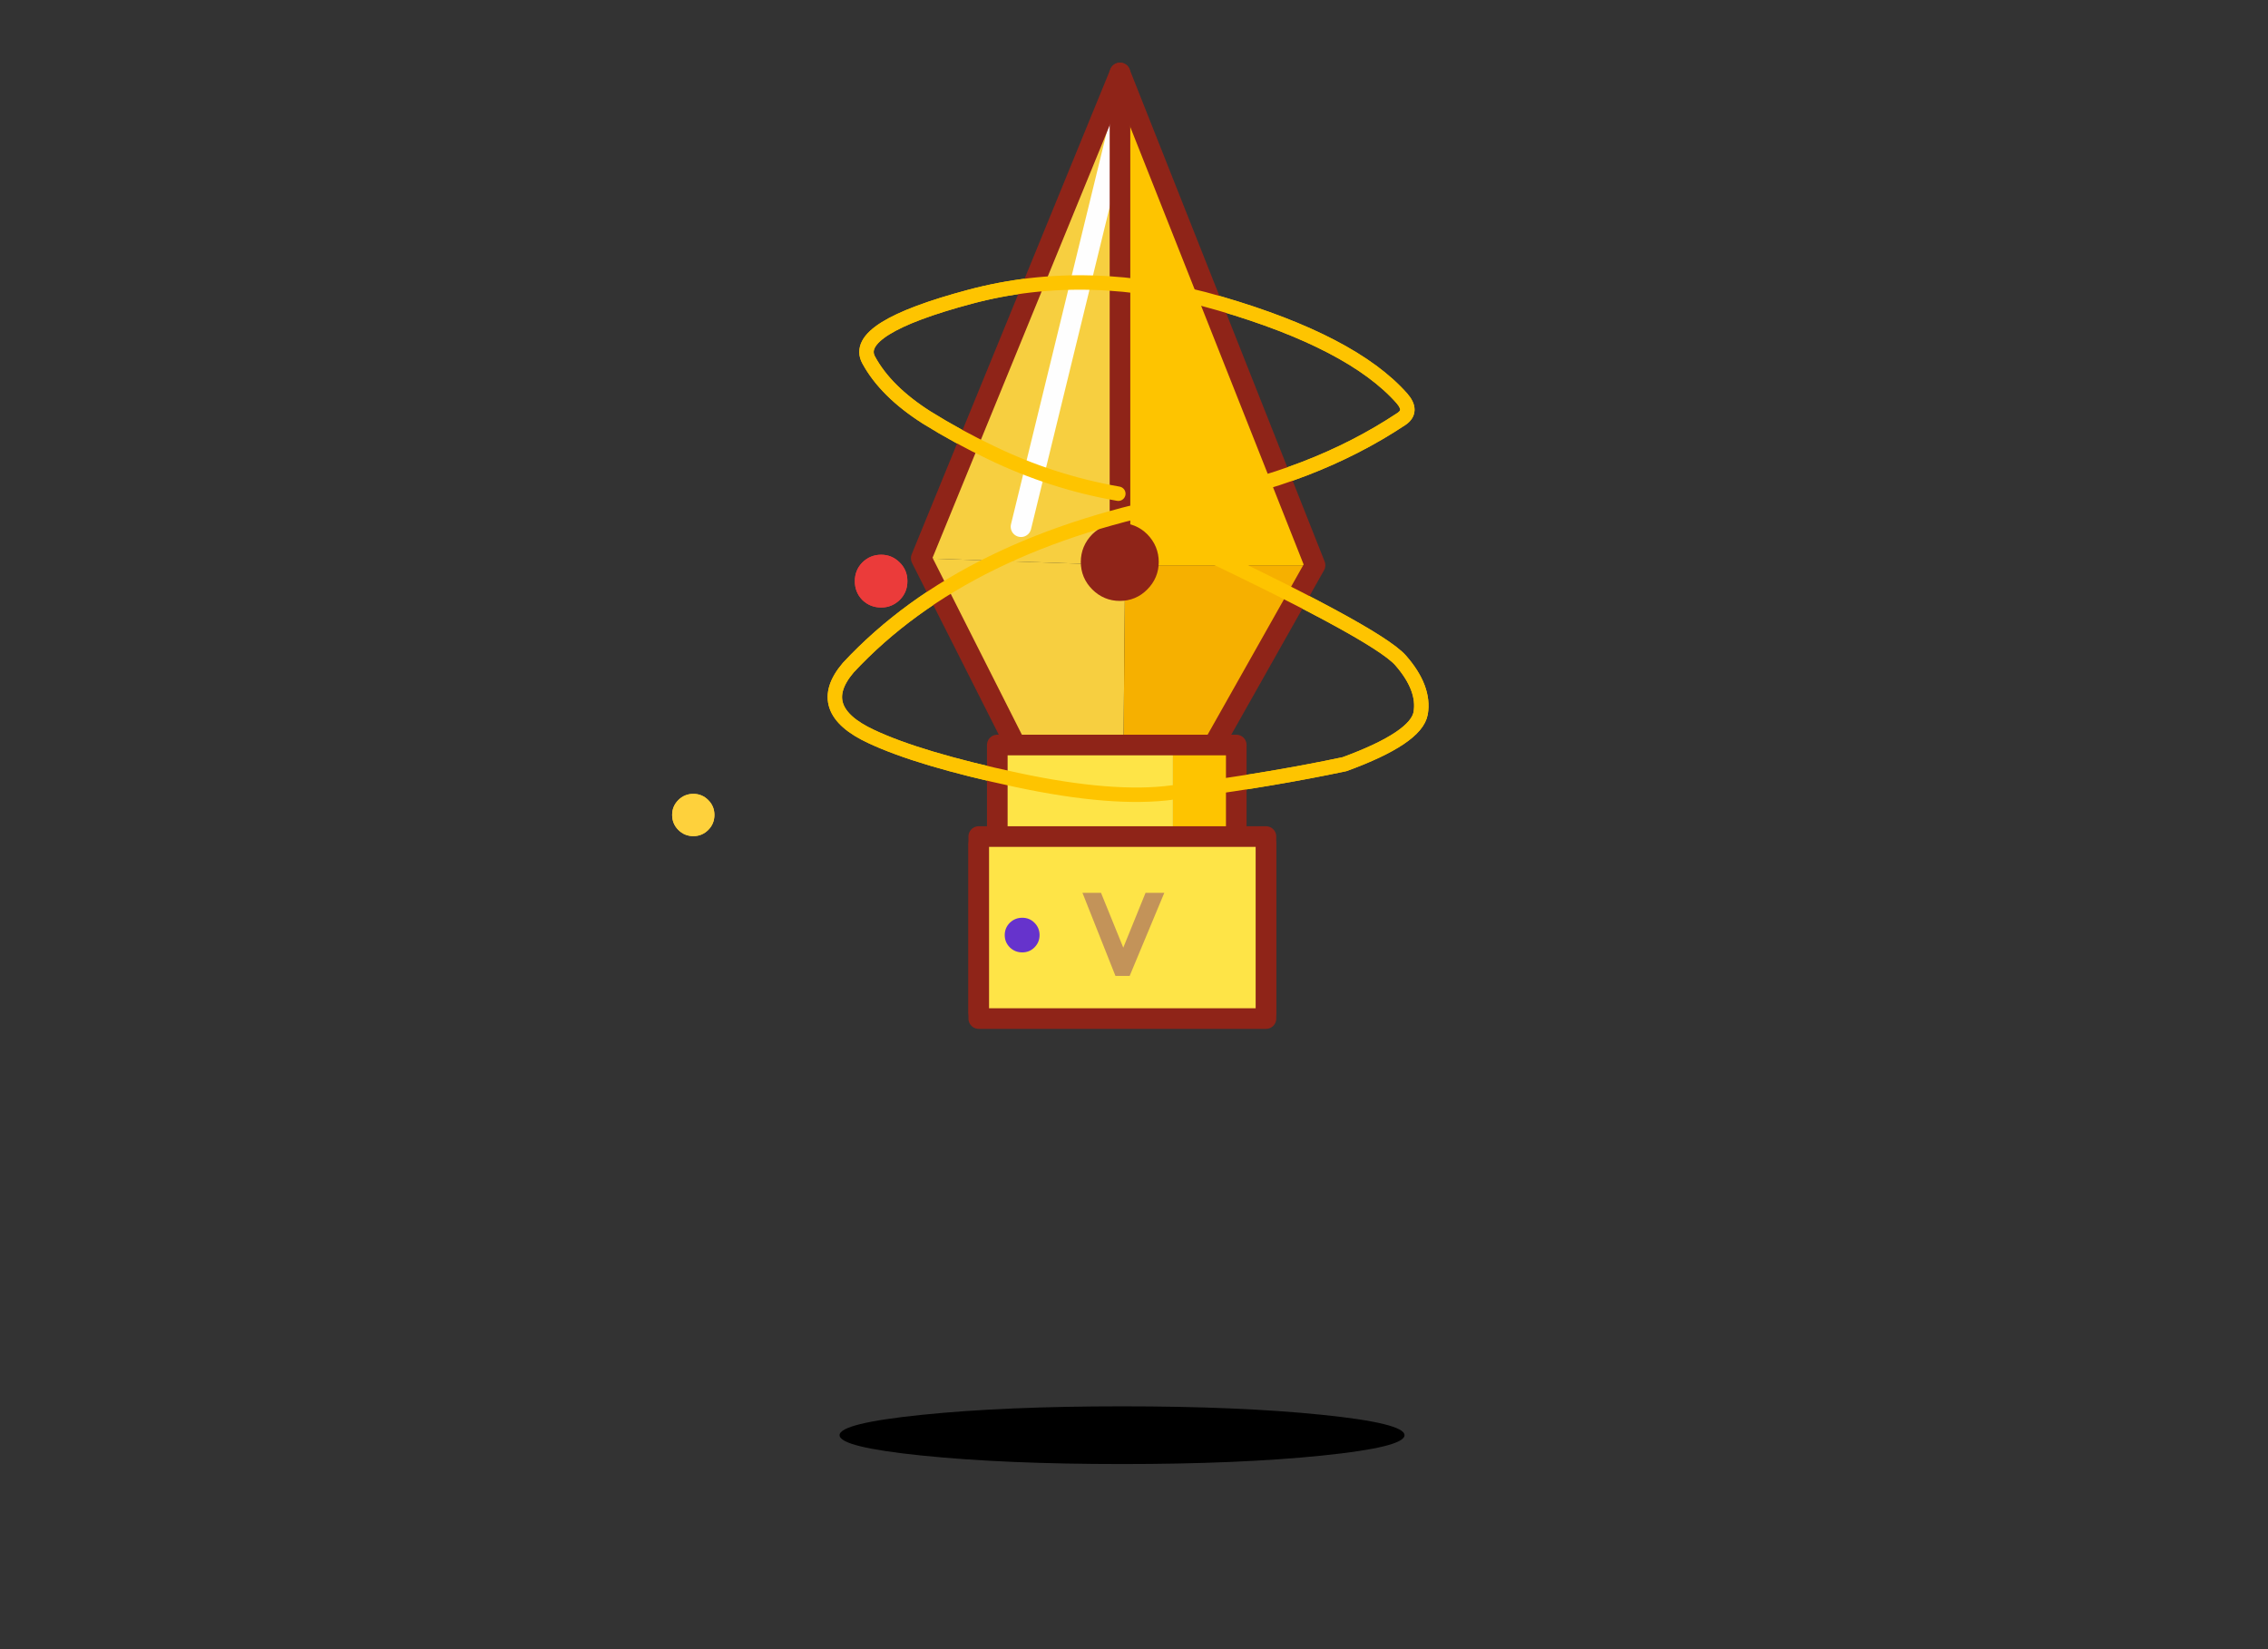 <svg id="svgTrophyAnimation" xmlns="http://www.w3.org/2000/svg" version="1.1" xmlns:xlink="http://www.w3.org/1999/xlink" preserveAspectRatio="true" x="0px" y="0px" width="100%" height="100%" viewBox="0 0 550 400">
<rect x="0" y="0" width="550" height="400" fill="#333333" stroke="none"/>
<defs>

	
<g id="Layer25_0_FILL">


<path id="vectorShadow" fill="#000000" stroke="none" d="
M 203.6 348.1
Q 203.6 351 223.65 353.05 243.7 355.1 272.1 355.1 300.5 355.1 320.55 353.05 340.6 351 340.6 348.1 340.6 345.2 320.55 343.15 300.5 341.1 272.1 341.1 243.7 341.1 223.65 343.15 203.6 345.2 203.6 348.1 Z"/>
</g>
<!-- 
#FEE448 -->
	
<g id="Layer24_0_FILL">
<path id="vector-tip-left" fill="#F7CF40" stroke="none" d="
M 271.6 17.7
L 223.4 135.4 272.85 137.1 271.6 17.7 Z"/>
</g>

<g id="Layer23_0_FILL">
<path fill="#FEC400" stroke="none" d="
M 272.85 137.1
L 318.9 137.1 271.6 17.7 272.85 137.1 Z"/>
</g>

<g id="Layer22_0_FILL">
<path fill="#f7cf40" stroke="none" d="
M 246.65 181.45
L 272.45 181.45 272.85 137.1 223.4 135.4 246.65 181.45 Z"/>
</g>

<g id="Layer21_0_FILL">
<path fill="#F6B000" stroke="none" d="
M 318.9 137.1
L 272.85 137.1 272.45 181.45 294 181.25 318.9 137.1 Z"/>
</g>

<g id="Layer17_0_FILL">
<path fill="#8F2418" stroke="none" d="
M 278.5 136.3
Q 278.5 133.45 276.45 131.35 274.45 129.35 271.55 129.35 268.7 129.35 266.65 131.35 264.6 133.45 264.6 136.3 264.6 139.15 266.65 141.2 268.7 143.25 271.55 143.25 274.45 143.25 276.45 141.2 278.5 139.15 278.5 136.3 Z"/>
</g>

<g id="Layer14_0_FILL">
<path fill="#FEE447" stroke="none" d="
M 284.45 180.7
L 241.85 180.7 241.85 203.75 284.45 203.75 284.45 180.7 Z"/>
</g>

<g id="Layer13_0_FILL">
<path fill="#FEC400" stroke="none" d="
M 299.8 180.7
L 284.45 180.7 284.45 203.75 299.8 203.75 299.8 180.7 Z"/>
</g>

<g id="Layer10_0_FILL">
<path fill="#f6b100" stroke="none" d="
M 307 245.55
L 307 204.85 237.35 204.85 237.35 245.55 307 245.55 Z"/>
</g>

<g id="Layer9_0_FILL">
<path fill="#FEE447" stroke="none" d="
M 307 247.05
L 307 202.9 237.35 202.9 237.35 247.05 307 247.05 Z"/>
</g>

<g id="Layer8_0_FILL">
<path fill="#C39359" stroke="none" d="
M 273.95 236.7
L 282.35 216.55 277.8 216.55 272.4 229.85 267 216.55 262.5 216.55 270.5 236.7 273.95 236.7 Z"/>
</g>

<path id="red-ball" fill="#EB3B3A" stroke="none" d="
M 209.1 145.5
Q 211 147.35 213.7 147.35 216.3 147.35 218.2 145.5 220.05 143.65 220.05 140.95 220.05 138.3 218.2 136.45 216.3 134.55 213.7 134.55 211 134.55 209.1 136.45 207.3 138.3 207.3 140.95 207.3 143.65 209.1 145.5 Z"/>

<path id="blue-ball" fill="#6633CC" stroke="none" d="
M 247.9 222.6
Q 246.15 222.6 244.9 223.8 243.65 225.05 243.65 226.8 243.65 228.55 244.9 229.8 246.15 231 247.9 231 249.65 231 250.85 229.8 252.1 228.55 252.1 226.8 252.1 225.05 250.85 223.8 249.65 222.6 247.9 222.6 Z"/>

<g id="Layer3_0_FILL">
<path id="yellow-ball" fill="#FED13C" stroke="none" d="
M 173.25 197.65
Q 173.25 195.55 171.75 194.05 170.25 192.55 168.15 192.55 166 192.55 164.5 194.05 163 195.55 163 197.65 163 199.8 164.5 201.3 166 202.8 168.15 202.8 170.25 202.8 171.75 201.3 173.25 199.8 173.25 197.65 Z"/>
</g>

<path id="Layer20_0_1_STROKES" stroke="#8F2418" stroke-width="5" stroke-linejoin="round" stroke-linecap="round" fill="none" d="
M 223.4 135.4
L 246.65 181.45 294 181.25 318.9 137.1 271.6 17.7 223.4 135.4 Z"/>

<path id="Layer18_0_1_STROKES" stroke="#FEFEFE" stroke-width="5" stroke-linejoin="round" stroke-linecap="round" fill="none" d="
M 271.6 29.45
L 247.6 127.75"/>

<path id="Layer17_0_1_STROKES" stroke="#8F2418" stroke-width="5" stroke-linejoin="round" stroke-linecap="round" fill="none" d="
M 278.5 136.3
Q 278.5 139.15 276.45 141.2 274.45 143.25 271.55 143.25 268.7 143.25 266.65 141.2 264.6 139.15 264.6 136.3 264.6 133.45 266.65 131.35 268.7 129.35 271.55 129.35 274.45 129.35 276.45 131.35 278.5 133.45 278.5 136.3 Z"/>

<path id="Layer16_0_1_STROKES" stroke="#8F2418" stroke-width="5" stroke-linejoin="round" stroke-linecap="round" fill="none" d="
M 271.6 135.1
L 271.6 17.7"/>

<path id="Layer12_0_1_STROKES" stroke="#8F2418" stroke-width="5" stroke-linejoin="round" stroke-linecap="round" fill="none" d="
M 241.85 180.7
L 299.8 180.7 299.8 203.75 241.85 203.75 241.85 180.7 Z"/>

<path id="Layer10_0_1_STROKES" stroke="#8F2418" stroke-width="5" stroke-linejoin="round" stroke-linecap="round" fill="none" d="
M 237.35 204.85
L 307 204.85 307 245.55 237.35 245.55 237.35 204.85 Z"/>

<path id="Layer9_0_1_STROKES" stroke="#8F2418" stroke-width="5" stroke-linejoin="round" stroke-linecap="round" fill="none" d="
M 237.35 202.9
L 307 202.9 307 247.05 237.35 247.05 237.35 202.9 Z"/>

<path id="wizzy" stroke="#fec400" stroke-width="3.5" stroke-linejoin="round" stroke-linecap="round" fill="none" d="
M 282.85 129.6
Q 333.808 153.475 339.675 160.2 345.542 166.93 344.525 172.95 343.504 178.962 326.05 185.35 323.816 185.82 321.55 186.275 303.973 189.776 284.45 192.2 270.001 194.186 246.475 189.15 222.948 184.111 211.3 178.65 197.1 172.05 205.7 161.95 234.2 131.3 288.95 121.2 318.25 115.95 339.8 101.65 342.7 99.75 339.95 96.6 327.9 83 295.95 73.65 264 64.301 235.25 71.975 206.5 79.649 210.65 87.3 214.8 94.95 224.7 101.25 232.25 105.95 240.35 109.8 255.15 116.95 271.2 119.75"/>
</defs>

<g id="shadowGroup" transform="matrix( 1, 0, 0, 1, 0,0) ">
	<use xlink:href="#Layer25_0_FILL"/>
</g>


<g id="back-red-ball">
	<use xlink:href="#red-ball"/>
</g>

<g id="back-yellow-ball">
	<use xlink:href="#yellow-ball"/>
</g>


<g id="back-blue-ball">
	<use xlink:href="#blue-ball"/>
</g>	

	
<g id="back-whizzy">
	<use xlink:href="#wizzy"/>
</g>
	
	
<g id="vectorGroup" transform="matrix( 1, 0, 0, 1, 0,0) ">
	<use xlink:href="#Layer24_0_FILL"/>
	<use xlink:href="#Layer23_0_FILL"/>
	<use xlink:href="#Layer22_0_FILL"/>
	<use xlink:href="#Layer21_0_FILL"/>
	<use xlink:href="#Layer18_0_1_STROKES"/>
	<use xlink:href="#Layer20_0_1_STROKES"/>
	<use xlink:href="#Layer14_0_FILL"/>
	<use xlink:href="#Layer13_0_FILL"/>
	<use xlink:href="#Layer12_0_1_STROKES"/>

	<g id="vHolderBack">
		<use xlink:href="#Layer10_0_FILL"/>
		<use xlink:href="#Layer10_0_1_STROKES"/>
	</g>

	<g id="vHolder">
		<use xlink:href="#Layer9_0_FILL"/>
		<use xlink:href="#Layer9_0_1_STROKES"/>
		<use xlink:href="#Layer8_0_FILL"/>
	</g>
	
	<g id="vectorInkTop">
		<use xlink:href="#Layer16_0_1_STROKES"/>
	</g>

	<g id="inkBall">
		<use xlink:href="#Layer17_0_FILL"/>
		<use xlink:href="#Layer17_0_1_STROKES"/>
	</g>	
	
</g>

	
<g id="front-red-ball">
	<use xlink:href="#red-ball"/>
</g>

<g id="front-yellow-ball">
	<use xlink:href="#yellow-ball"/>
</g>

<g id="front-blue-ball">
	<use xlink:href="#blue-ball"/>
</g>	

<g id="front-whizzy">
	<use xlink:href="#wizzy"/>
</g>
	
</svg>